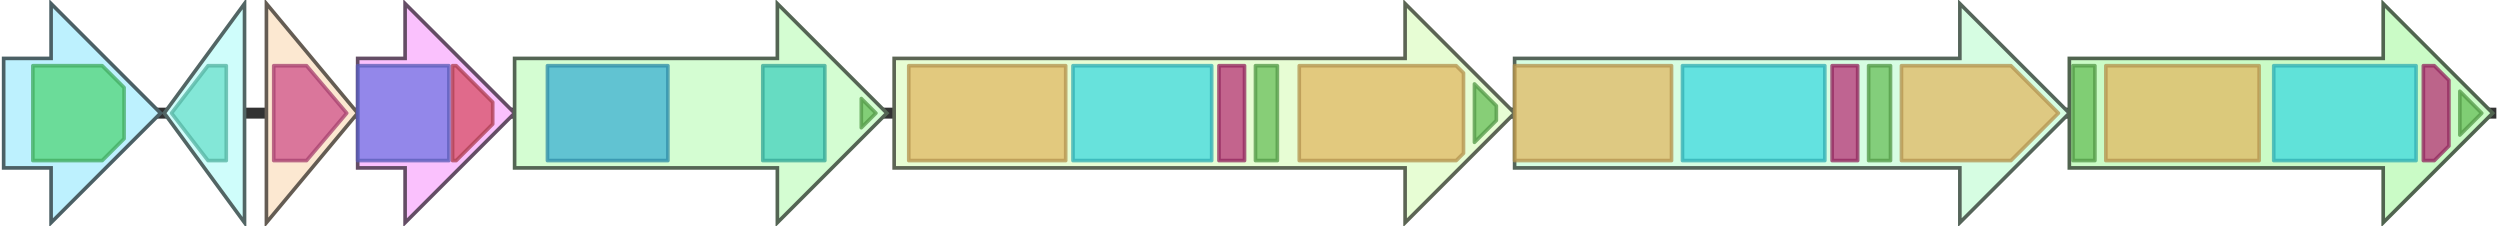 <svg version="1.1" baseProfile="full" xmlns="http://www.w3.org/2000/svg" width="685" height="62">
	<line x1="1" y1="31" x2="684" y2="31" style="stroke:rgb(50,50,50); stroke-width:3 "/>
	<g>
		<title>nbtG</title>
		<polygon class="nbtG" points="1,16 14,16 14,1 44,31 14,61 14,46 1,46" fill="rgb(189,241,254)" fill-opacity="1.0" stroke="rgb(75,96,101)" stroke-width="1" />
		<g>
			<title>PF13434</title>
			<polygon class="PF13434" points="9,18 28,18 34,24 34,38 28,44 9,44" stroke-linejoin="round" width="25" height="26" fill="rgb(81,213,119)" stroke="rgb(64,170,95)" stroke-width="1" opacity="0.75" />
		</g>
	</g>
	<g>
		<title>nbtH</title>
		<polygon class="nbtH" points="67,16 67,16 67,1 45,31 67,61 67,46 67,46" fill="rgb(207,253,251)" fill-opacity="1.0" stroke="rgb(82,101,100)" stroke-width="1" />
		<g>
			<title>PF13523</title>
			<polygon class="PF13523" points="47,31 57,18 62,18 62,44 57,44" stroke-linejoin="round" width="15" height="26" fill="rgb(106,224,203)" stroke="rgb(84,179,162)" stroke-width="1" opacity="0.75" />
		</g>
	</g>
	<g>
		<title>nbtA</title>
		<polygon class="nbtA" points="73,16 73,16 73,1 98,31 73,61 73,46 73,46" fill="rgb(252,232,209)" fill-opacity="1.0" stroke="rgb(100,92,83)" stroke-width="1" />
		<g>
			<title>PF00975</title>
			<polygon class="PF00975" points="75,18 84,18 95,31 84,44 75,44" stroke-linejoin="round" width="22" height="26" fill="rgb(207,80,138)" stroke="rgb(165,63,110)" stroke-width="1" opacity="0.75" />
		</g>
	</g>
	<g>
		<title>nbtB</title>
		<polygon class="nbtB" points="98,16 111,16 111,1 141,31 111,61 111,46 98,46" fill="rgb(250,193,253)" fill-opacity="1.0" stroke="rgb(100,77,101)" stroke-width="1" />
		<g>
			<title>PF00109</title>
			<rect class="PF00109" x="98" y="18" stroke-linejoin="round" width="25" height="26" fill="rgb(112,116,228)" stroke="rgb(89,92,182)" stroke-width="1" opacity="0.75" />
		</g>
		<g>
			<title>PF02801</title>
			<polygon class="PF02801" points="124,18 125,18 135,28 135,34 125,44 124,44" stroke-linejoin="round" width="11" height="26" fill="rgb(215,78,102)" stroke="rgb(172,62,81)" stroke-width="1" opacity="0.75" />
		</g>
	</g>
	<g>
		<title>nbtC</title>
		<polygon class="nbtC" points="141,16 213,16 213,1 243,31 213,61 213,46 141,46" fill="rgb(212,253,210)" fill-opacity="1.0" stroke="rgb(84,101,84)" stroke-width="1" />
		<g>
			<title>PF00698</title>
			<rect class="PF00698" x="150" y="18" stroke-linejoin="round" width="33" height="26" fill="rgb(59,176,209)" stroke="rgb(47,140,167)" stroke-width="1" opacity="0.75" />
		</g>
		<g>
			<title>PF08659</title>
			<rect class="PF08659" x="209" y="18" stroke-linejoin="round" width="17" height="26" fill="rgb(66,209,188)" stroke="rgb(52,167,150)" stroke-width="1" opacity="0.75" />
		</g>
		<g>
			<title>PF00550</title>
			<polygon class="PF00550" points="236,27 240,31 236,35" stroke-linejoin="round" width="6" height="26" fill="rgb(103,191,88)" stroke="rgb(82,152,70)" stroke-width="1" opacity="0.75" />
		</g>
	</g>
	<g>
		<title>nbtD</title>
		<polygon class="nbtD" points="245,16 385,16 385,1 415,31 385,61 385,46 245,46" fill="rgb(231,253,212)" fill-opacity="1.0" stroke="rgb(92,101,84)" stroke-width="1" />
		<g>
			<title>PF00668</title>
			<rect class="PF00668" x="249" y="18" stroke-linejoin="round" width="43" height="26" fill="rgb(224,184,98)" stroke="rgb(179,147,78)" stroke-width="1" opacity="0.75" />
		</g>
		<g>
			<title>PF00501</title>
			<rect class="PF00501" x="294" y="18" stroke-linejoin="round" width="38" height="26" fill="rgb(60,217,223)" stroke="rgb(48,173,178)" stroke-width="1" opacity="0.75" />
		</g>
		<g>
			<title>PF13193</title>
			<rect class="PF13193" x="334" y="18" stroke-linejoin="round" width="7" height="26" fill="rgb(182,50,118)" stroke="rgb(145,39,94)" stroke-width="1" opacity="0.75" />
		</g>
		<g>
			<title>PF00550</title>
			<rect class="PF00550" x="344" y="18" stroke-linejoin="round" width="6" height="26" fill="rgb(103,191,88)" stroke="rgb(82,152,70)" stroke-width="1" opacity="0.75" />
		</g>
		<g>
			<title>PF00668</title>
			<polygon class="PF00668" points="356,18 399,18 401,20 401,42 399,44 356,44" stroke-linejoin="round" width="45" height="26" fill="rgb(224,184,98)" stroke="rgb(179,147,78)" stroke-width="1" opacity="0.75" />
		</g>
		<g>
			<title>PF00550</title>
			<polygon class="PF00550" points="404,23 410,29 410,33 404,39" stroke-linejoin="round" width="6" height="26" fill="rgb(103,191,88)" stroke="rgb(82,152,70)" stroke-width="1" opacity="0.75" />
		</g>
	</g>
	<g>
		<title>nbtE</title>
		<polygon class="nbtE" points="415,16 537,16 537,1 567,31 537,61 537,46 415,46" fill="rgb(214,253,226)" fill-opacity="1.0" stroke="rgb(85,101,90)" stroke-width="1" />
		<g>
			<title>PF00668</title>
			<rect class="PF00668" x="415" y="18" stroke-linejoin="round" width="43" height="26" fill="rgb(224,184,98)" stroke="rgb(179,147,78)" stroke-width="1" opacity="0.75" />
		</g>
		<g>
			<title>PF00501</title>
			<rect class="PF00501" x="461" y="18" stroke-linejoin="round" width="39" height="26" fill="rgb(60,217,223)" stroke="rgb(48,173,178)" stroke-width="1" opacity="0.75" />
		</g>
		<g>
			<title>PF13193</title>
			<rect class="PF13193" x="502" y="18" stroke-linejoin="round" width="7" height="26" fill="rgb(182,50,118)" stroke="rgb(145,39,94)" stroke-width="1" opacity="0.75" />
		</g>
		<g>
			<title>PF00550</title>
			<rect class="PF00550" x="512" y="18" stroke-linejoin="round" width="6" height="26" fill="rgb(103,191,88)" stroke="rgb(82,152,70)" stroke-width="1" opacity="0.75" />
		</g>
		<g>
			<title>PF00668</title>
			<polygon class="PF00668" points="521,18 551,18 564,31 551,44 521,44" stroke-linejoin="round" width="45" height="26" fill="rgb(224,184,98)" stroke="rgb(179,147,78)" stroke-width="1" opacity="0.75" />
		</g>
	</g>
	<g>
		<title>nbtF</title>
		<polygon class="nbtF" points="567,16 653,16 653,1 683,31 653,61 653,46 567,46" fill="rgb(202,251,198)" fill-opacity="1.0" stroke="rgb(80,100,79)" stroke-width="1" />
		<g>
			<title>PF00550</title>
			<rect class="PF00550" x="568" y="18" stroke-linejoin="round" width="6" height="26" fill="rgb(103,191,88)" stroke="rgb(82,152,70)" stroke-width="1" opacity="0.75" />
		</g>
		<g>
			<title>PF00668</title>
			<rect class="PF00668" x="577" y="18" stroke-linejoin="round" width="42" height="26" fill="rgb(224,184,98)" stroke="rgb(179,147,78)" stroke-width="1" opacity="0.75" />
		</g>
		<g>
			<title>PF00501</title>
			<rect class="PF00501" x="623" y="18" stroke-linejoin="round" width="39" height="26" fill="rgb(60,217,223)" stroke="rgb(48,173,178)" stroke-width="1" opacity="0.75" />
		</g>
		<g>
			<title>PF13193</title>
			<polygon class="PF13193" points="664,18 667,18 671,22 671,40 667,44 664,44" stroke-linejoin="round" width="7" height="26" fill="rgb(182,50,118)" stroke="rgb(145,39,94)" stroke-width="1" opacity="0.75" />
		</g>
		<g>
			<title>PF00550</title>
			<polygon class="PF00550" points="674,25 680,31 680,31 674,37" stroke-linejoin="round" width="6" height="26" fill="rgb(103,191,88)" stroke="rgb(82,152,70)" stroke-width="1" opacity="0.75" />
		</g>
	</g>
</svg>
